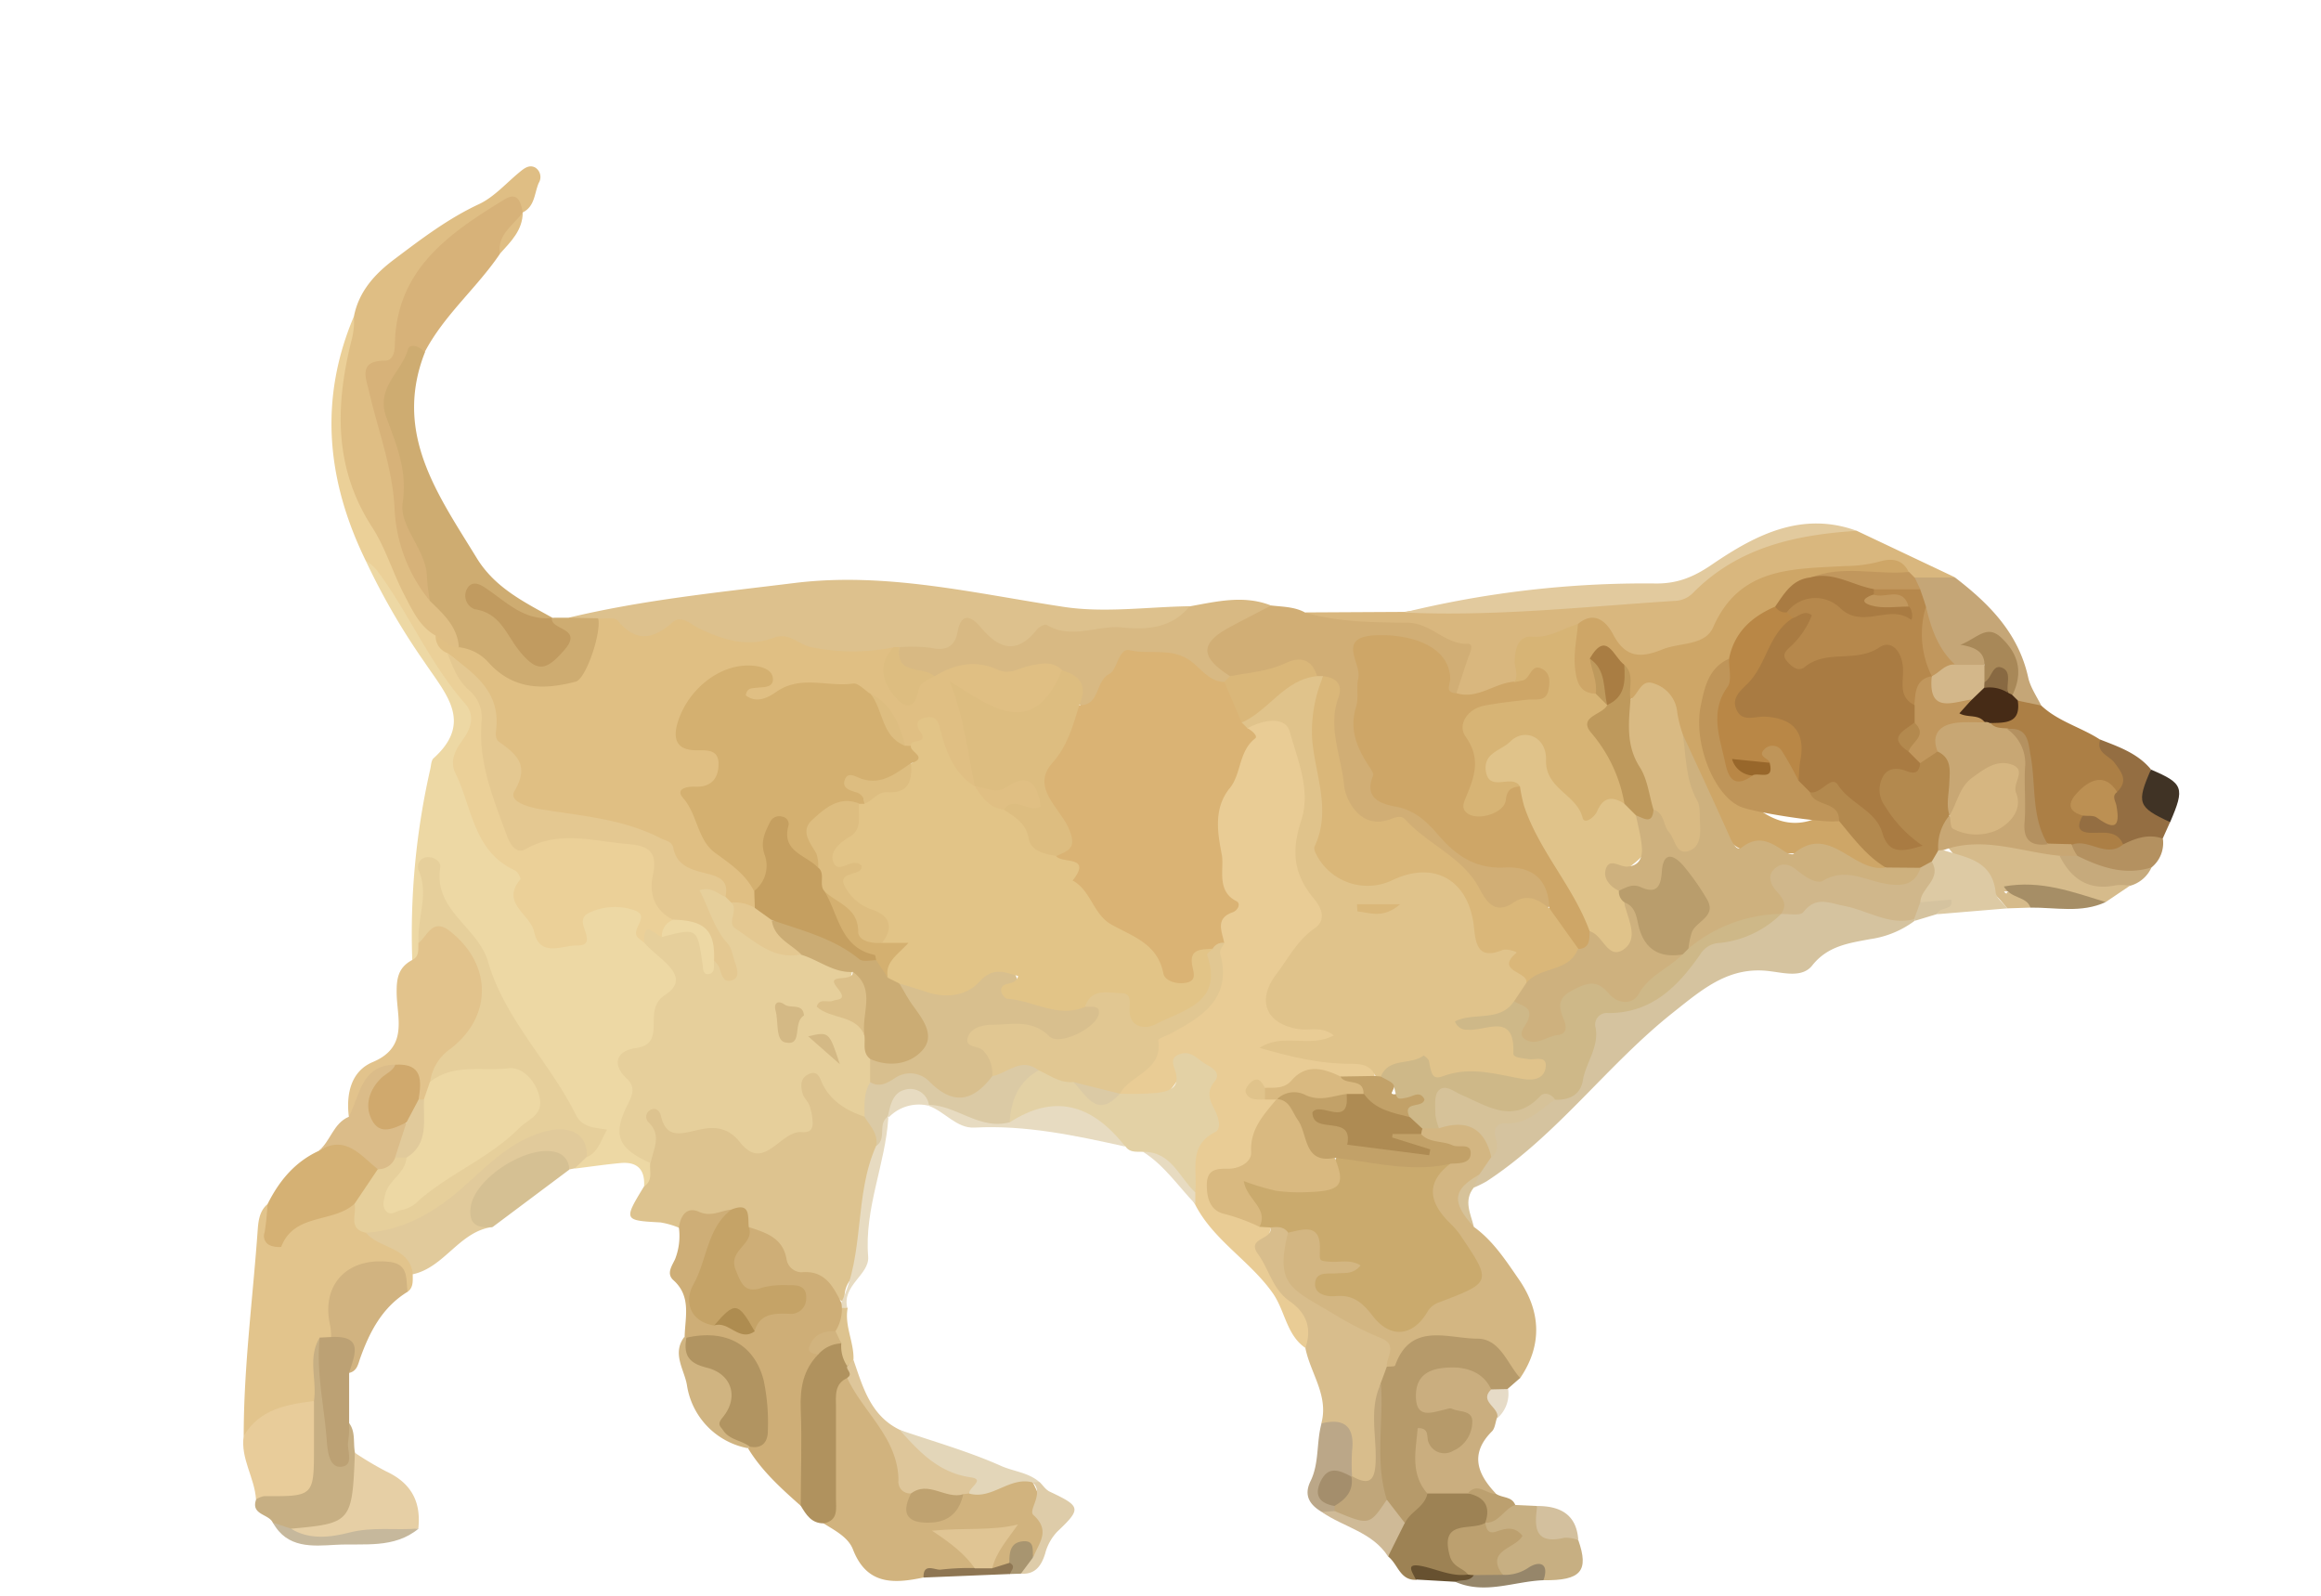 <svg id="Layer_1" data-name="Layer 1" xmlns="http://www.w3.org/2000/svg" viewBox="0 0 400 275"><defs><style>.cls-1{fill:#edd8a4;}.cls-2{fill:#e9cc95;}.cls-3{fill:#ddc38f;}.cls-4{fill:#ddc18d;}.cls-5{fill:#ebd098;}.cls-6{fill:#d9b77e;}.cls-7{fill:#d1b37e;}.cls-8{fill:#d1ae75;}.cls-9{fill:#e2c48c;}.cls-10{fill:#ceae77;}.cls-11{fill:#ceac71;}.cls-12{fill:#d3b682;}.cls-13{fill:#d5c39f;}.cls-14{fill:#dfbe84;}.cls-15{fill:#d8b983;}.cls-16{fill:#d7b279;}.cls-17{fill:#b69a6a;}.cls-18{fill:#e3d1a5;}.cls-19{fill:#d8bd8c;}.cls-20{fill:#e2c38c;}.cls-21{fill:#ac7f45;}.cls-22{fill:#caae7f;}.cls-23{fill:#e2ca9e;}.cls-24{fill:#e1ca9b;}.cls-25{fill:#d5b174;}.cls-26{fill:#b0925e;}.cls-27{fill:#e8cc9a;}.cls-28{fill:#c7af83;}.cls-29{fill:#c5a677;}.cls-30{fill:#d1b380;}.cls-31{fill:#9d8254;}.cls-32{fill:#d6bb8b;}.cls-33{fill:#e6cfa5;}.cls-34{fill:#d5c093;}.cls-35{fill:#c7af82;}.cls-36{fill:#bca174;}.cls-37{fill:#946e42;}.cls-38{fill:#dec69a;}.cls-39{fill:#ddcaa4;}.cls-40{fill:#dbbc89;}.cls-41{fill:#e7dbc1;}.cls-42{fill:#e3d6b9;}.cls-43{fill:#d0b481;}.cls-44{fill:#bba788;}.cls-45{fill:#b49160;}.cls-46{fill:#decca9;}.cls-47{fill:#c6b89c;}.cls-48{fill:#cfba97;}.cls-49{fill:#a68e66;}.cls-50{fill:#c6aa7c;}.cls-51{fill:#403325;}.cls-52{fill:#d3c09e;}.cls-53{fill:#96866a;}.cls-54{fill:#bca06f;}.cls-55{fill:#a89570;}.cls-56{fill:#8e7653;}.cls-57{fill:#675130;}.cls-58{fill:#d6c299;}.cls-59{fill:#e6dbc7;}.cls-60{fill:#e6cf9b;}.cls-61{fill:#dab374;}.cls-62{fill:#e0c38b;}.cls-63{fill:#caaa6d;}.cls-64{fill:#e1c792;}.cls-65{fill:#d9b980;}.cls-66{fill:#c2a168;}.cls-67{fill:#c5a367;}.cls-68{fill:#dbcaa5;}.cls-69{fill:#e0bf83;}.cls-70{fill:#ddbd80;}.cls-71{fill:#e4c891;}.cls-72{fill:#cea667;}.cls-73{fill:#d7b475;}.cls-74{fill:#c1975d;}.cls-75{fill:#e0c594;}.cls-76{fill:#bfa270;}.cls-77{fill:#dab779;}.cls-78{fill:#b19461;}.cls-79{fill:#ae8c50;}.cls-80{fill:#c19b60;}.cls-81{fill:#ceb888;}.cls-82{fill:#ae8b53;}.cls-83{fill:#d0b78b;}.cls-84{fill:#c0a67a;}.cls-85{fill:#d0a96d;}.cls-86{fill:#c8a774;}.cls-87{fill:#bc9053;}.cls-88{fill:#462b16;}.cls-89{fill:#b6884c;}.cls-90{fill:#d3b78a;}.cls-91{fill:#a88858;}.cls-92{fill:#b3894e;}.cls-93{fill:#a48e6c;}.cls-94{fill:#d8bf8e;}.cls-95{fill:#cbac74;}.cls-96{fill:#dbbf89;}.cls-97{fill:#d4b985;}.cls-98{fill:#e2c487;}.cls-99{fill:#ceb17e;}.cls-100{fill:#d4b070;}.cls-101{fill:#c59f60;}.cls-102{fill:#e0c38a;}.cls-103{fill:#d9ba83;}.cls-104{fill:#bf9559;}.cls-105{fill:#b98746;}.cls-106{fill:#be995c;}.cls-107{fill:#a97b42;}.cls-108{fill:#a97d43;}.cls-109{fill:#b99d6c;}.cls-110{fill:#d6b681;}.cls-111{fill:#886942;}.cls-112{fill:#98672b;}</style></defs><path class="cls-1" d="M111,204.44c.19-3-1.28-4.3-4.16-4-2.59.24-5.16.62-7.75.94-.43-1.45.63-2.17,1.45-3s2.17-1.5,1-2.81c-9-9.69-15-21.25-20.66-33-.65-1.34-1.1-2.9-2.35-3.76-3-2.07-4.23-4.94-4.41-8.56.77,4.43-.8,8.59-.83,12.87-.39,1.13-.3,2.72-2.24,2.39a128,128,0,0,1,3.11-33c.14-.63.15-1.48.57-1.85,6.91-6.22,2-11.17-1.53-16.49A117.38,117.38,0,0,1,63,96.56c2.17-.58,2.86,1.22,3.82,2.46C72.1,105.85,75.43,114,81,120.6a5.4,5.4,0,0,1,.27,6.56c-1.94,3-1.6,5.88-.33,9,1.93,4.74,3.26,9.79,8,12.74a3.12,3.12,0,0,1,1.57,3.42c-.81,3.4,1.39,5.73,3,8.1s5.22,1.88,5.72-.71c.92-4.74,4.39-4.24,7.65-4.34,3.84-.12,4.65,2.37,4.62,5.54,0,.3.3.58.54.82,1,1.11,2.2,2,3.24,3.09,1.22,1.25,2.47,3.17,1.6,4.41-2.74,3.9-2.26,9.5-6.69,12.42-.7.46-1.86,1.18-1.57,1.72,2.09,3.95-.18,7.6-.42,11.39-.19,2.89,3.43,3.82,4.56,6.24C112.89,202.48,113.59,204.33,111,204.44Z"/><path class="cls-2" d="M225,232.31c-3.29-2.23-3.5-6.36-5.63-9.43-4-5.68-10.27-9.14-13.43-15.36a5.73,5.73,0,0,1-.79-2c-.35-3.82-.46-7.27,2.24-10.8,2.1-2.75,0-6.64-.48-10-.15-1-1.82-2.07-3-.15-3.31,5.6-4.71,6.11-10.92,4-.21-.26-.52-.72-.39-.85,3-3,4.08-8,7.53-10,6.29-3.64,10.63-7.66,9.23-15.52,1.58-5.32.59-10.58-.28-15.87-1.06-6.43,2-11.93,4.37-17.52a12,12,0,0,0,1.31-4.19c5.34-2.72,8.53-1.54,9.47,3.87s2.7,10.94.46,16.69c-1.05,2.7.44,5.58,2.07,7.94,2.34,3.38,2.43,6.33-.84,9.24a29.24,29.24,0,0,0-4.92,6.28c-2.27,3.56-1.3,6,2.71,7.08.64.17-.14-.11.49.11,2.1.73,6.25-.59,5.7,2.83-.47,3-4.36,1.89-6.93,1.81-.67,0,.17,0-.58-.11,3.05,1.62,6.37.88,9.47,1.47,2.17.41,5.34,0,5,3.87-1.67,1.18-3.52,1-5.36.68-3.26-.93-6.38-1-9.22,1.29a4.1,4.1,0,0,1-3.27.58c-.6,0-1.14-.41-1.76-.37.25.73,1,.35,1.42.59a2.6,2.6,0,0,1,1.61,1.17c-1.15,3.34-3.22,6.28-4,9.84-.4,1.83-2.44,2.56-4.28,3.05-1.15.3-2.27.75-2.37,2.18a3,3,0,0,0,2.15,3c1.82.8,3.74,1.38,5.55,2.21a4.6,4.6,0,0,1,1.79,1.1c-1.54,5.76,1.27,9.8,5.2,13.48C226.77,226.94,227.72,229.51,225,232.31Z"/><path class="cls-3" d="M111,204.44c1.58-1,.9-2.6,1.06-4-1.29-2.06-.18-4.57-1.31-6.7a2.24,2.24,0,0,1,.86-3c1.31-.86,2.3-.06,3,.88,1.62,2.33,3.77,2.21,6.18,1.82a8.28,8.28,0,0,1,6.57,1.47,7.75,7.75,0,0,0,10.34-1.48c1.18-1.5,0-2.82-.26-4.2-.42-1.9-.42-3.74,1.51-4.78s3.06.54,4,1.9c1.71,2.59,4.41,3.94,6.79,5.7a5.65,5.65,0,0,1,2.19,5.73c-2,5.27-3.38,10.63-2.84,16.34a6.71,6.71,0,0,1-2,5.86,4.7,4.7,0,0,0-1.51,4l-.25.42c-3.41-2.45-8-3.35-10.51-6.78a19,19,0,0,0-5.6-5.24c-1.15-.94-1.16-3.3-3.48-2.77-2.73,1.38-6.11-.19-8.65,2a14.27,14.27,0,0,0-3.27-.95C107.48,210.32,107.44,210.28,111,204.44Z"/><path class="cls-4" d="M98,106.45c12.86-3.09,26-4.38,39.08-6,15.69-1.9,30.86,1.81,46.21,4.13,7.08,1.08,14.5,0,21.76-.11-1,5.18-5.66,5-8.9,4.84-4.75-.26-9.47,2.12-14.17,0a2,2,0,0,0-1.92.24c-4,3.32-7.95,3.69-11.85-.24a1.17,1.17,0,0,0-1.77.17c-2.77,5.37-7.51,2.64-11.53,2.92-.48.12-1,.2-1.46.28a26.81,26.81,0,0,1-16.07-.88,10.77,10.77,0,0,0-5.37-.3,15.09,15.09,0,0,1-7.83-.54c-4-1.5-7.84-3.66-12-.22-1.26,1-2.85-.1-4-1a7.9,7.9,0,0,0-5.5-1.89C100.89,107.84,99.17,107.91,98,106.45Z"/><path class="cls-5" d="M111.06,162.49c-.48-.43-1.17-.78-1.38-1.32-.53-1.39,2.25-3.31-.26-4.27a10.28,10.28,0,0,0-7.32.16c-.91.35-1.83.78-1.62,2.13s1.87,3.8-1,3.74c-2.52-.06-6.47,2.18-7.44-2.39-.65-3-5.82-4.91-2.36-9,.14-.16-.46-1.33-.93-1.54-7.19-3.29-7.37-10.85-10.25-16.73-1.12-2.28.12-4.22,1.4-6,1.42-2,1.88-4.14.27-6-6.19-7-9.75-15.75-15.33-23.14A10.88,10.88,0,0,0,63,96.56c-6.69-13.74-8.08-27.72-2-42.06,1.88,1.91.94,4.12.44,6.13-2.65,10.82-1.74,21,4.37,30.66,3.55,5.59,5,12.37,9.56,17.43A39.25,39.25,0,0,0,78,112.37a38.35,38.35,0,0,0,4.08,6.2,9.1,9.1,0,0,1,2,6.48c-.06,5.63,1.88,10.88,3.49,16.16.88,2.87,2.59,3.76,5.7,2.67,5.73-2,11.49-.16,17.17.71,2.77.43,3.62,2.84,3.35,5.34-.32,3,.8,5.49,2.46,7.85.15,1.64-.85,2.71-1.89,3.76S111.36,159.26,111.06,162.49Z"/><path class="cls-6" d="M320,91.48l16.9,8c-1.92,1.81-4.16,1.37-6.41.94a8.34,8.34,0,0,1-2.14-1.1c-.68-.44-1.33-1.27-2.13-1.18-8.95,1-18.37-.35-26.48,5.07a4.92,4.92,0,0,0-2.29,2.4c-1.84,4.76-10.9,9.47-15.83,8.45-1.77-.36-2.8-1.67-3.85-3-1.4-1.75-2.93-3.24-5.46-2.54-5.45,2.43-8.61,5.08-11.61,9.77-3.12,1.66-6.19,3.58-9.86,1.45a3.2,3.2,0,0,1-.52-2.35c.67-5.52-1.37-8.1-7.26-8.46-4.62-.28-9.16-1.31-13.82-1.21-1.59,0-3.84.46-4.25-2.18l17-.09a200.87,200.87,0,0,1,25.12-1.71c7.45,0,14.68-2.43,22.19-1.85,1.74.14,2.92-1.33,4.21-2.38C301.21,93.27,310,90.19,320,91.48Z"/><path class="cls-7" d="M159.11,271.86c-5.1,1.07-9.73,1.3-12.11-4.84-.82-2.12-3.13-3.27-5.07-4.5,1-6,.49-12.15.66-18.22.07-2.43-.27-5,2-6.82,2.22-1,2.78.88,3.68,2.17,3.8,5.42,7.7,10.79,9,17.48,1.23,4.46,3.08,5.13,6.35,2.27.87-.76,1.42-1.84,2.4-2.51a5.85,5.85,0,0,1,1.38-.55c3.45-.51,6.73-2.34,10.37-1.3,2.31,4.39,3.63,8.84.93,13.58-1.9-1.1-3.51-1.12-4.45,1.24a3.21,3.21,0,0,1-3.21.83c-1.21-2.47.54-4.29,1.77-6.41-2.84.11-5.27.58-8.11.21,1,2.35,4.07,3.23,3.46,6.05C165.28,271.77,161.88,269.68,159.11,271.86Z"/><path class="cls-8" d="M225,105.6c5.72,1.61,11.68,1.67,17.48,1.71,4.19,0,6.5,3.78,10.51,3.64,1.12,0,.31,1.6,0,2.48-.68,2-1.35,4.06-2,6.08-2.48,1.14-2.23-.91-2.64-2.23a9.66,9.66,0,0,0-10.87-6.35A2.67,2.67,0,0,0,235,114c.23,6.88-1,13.91,2.76,20.37.78,1.33,1.24,2.79,2.8,3.21,3.91,1,6.6,3.67,9.22,6.53s6.31,3.94,10.31,4.22c5.46.39,7.39,2.69,7.34,7.81-2.78.89-5.72,0-8.57,1-1.87.63-3.48-.94-4.37-2.61-2.69-5-8.07-7.21-11.75-11.19a4.13,4.13,0,0,0-2.76-.92c-6.23-.62-9-3.23-10-9.19-.69-4.08-1.38-8.15-.95-12.31.15-1.39,0-2.66-1.46-3.36a10.3,10.3,0,0,1-1.16-.79c-1.52-1.6-3.19-1.76-5.3-1-3,1-6.19,2-9.52,1.61-2.61-.79-4.34-2.42-4.37-5.23,0-2.66,2-4,4-5.13a16.78,16.78,0,0,1,7.81-2.68C221.08,104.58,223.16,104.55,225,105.6Z"/><path class="cls-9" d="M42,247.45c0-11.68,1.52-23.28,2.37-34.91.13-1.69.17-3.68,1.7-5,1.74,1.29.42,3.51,1.54,5.15a27.58,27.58,0,0,1,13.54-5.41c1.26,1.31,1.06,3.49,2.75,4.54s3.55,1.78,5.12,3,3.35,2.37,2.11,4.82c0,1.11.14,2.25-.91,3-2-3.79-4.83-4.11-8.65-2.59s-4.58,3.89-3.77,7.43a4.41,4.41,0,0,1-.29,2.92,15.6,15.6,0,0,1-1.31,1.72c-1.81,2.93.13,6.55-1.74,9.46C50.26,243.37,46.32,245.78,42,247.45Z"/><path class="cls-10" d="M117,211.54c.28-2,1.3-3.66,3.46-2.71s3.74-.22,5.58-.38c-1.24,4.16-3.26,8-4.8,12.06-1,2.73-1.38,5.14,1.94,6.51,2.13,0,4,2.29,6.32.64,1.52-2.84,5.1-1.84,7.32-3.58-1.33-1.83-2.91-1.23-4.3-1.05-2.4.31-4.76.62-6.1-2s-1.41-5.43.89-7.82a7.61,7.61,0,0,1,1.74-1.75c3,1,5.94,1.84,6.53,5.7a2.68,2.68,0,0,0,2.55,2.09c4-.37,5.42,2.38,6.86,5.23a1.66,1.66,0,0,1,.52,1.27c0,1.43.08,2.86-1,4-2.68.86-3.74,2.7-3.3,5.47-2.62,5.2-1.34,10.79-1.69,16.21-.18,2.75.73,5.72-1.49,8.09-3.38-3-6.73-6-9.1-9.91l.3-.62c4.63-7.19,1-16.08-7.24-17.54a30.53,30.53,0,0,1-3.44-.6l-.56-.42c.06-3.4,1.21-7-1.93-9.81-1.29-1.16-.22-2.51.3-3.67A11,11,0,0,0,117,211.54Z"/><path class="cls-11" d="M98,106.45l5.1.1c2.28,3.73-.1,10.92-4.07,12.1-5.17,1.55-10.1,1.4-14.4-2.39-1.74-1.53-3.71-2.74-5.58-4.1-1.72-3.16-4.3-5.76-6-9-.91-4.35-1.55-8.77-3.87-12.71-.68-1.13-1.39-2.51-1.09-3.75,1.26-5.18-1-9.69-2.54-14.31-1.78-5.2,1.51-8.85,3.94-12.6.87-1.34,3.13-2.07,3.75.9-5.51,14,2.23,24.54,8.92,35.48,3.13,5.11,8.12,7.55,13,10.26-2.24,2-4.31.51-6.42-.32s-3.56-3-6.28-3c3.57,1.81,5.74,4.89,8,7.92,1,1.39,2.45,3.09,4.55,1.55s1.18-3.14,0-4.75a1.15,1.15,0,0,1,.08-1.37Z"/><path class="cls-12" d="M254,211.43c3.3,2.37,5.5,5.77,7.73,9,3.78,5.43,4.17,11.31.25,17.06a5.11,5.11,0,0,1-2.9-1.81c-5.52-5.48-11.33-5.6-17.07-.34a2.44,2.44,0,0,1-3.17.36c-.77-2.89-2.69-4.67-5.32-6-3.07-1.53-6.3-2.76-9-5-4.89-4.06-5.55-6.41-3-12.36,4.39-2.22,5.38-2.07,6.71,2.38.65,2.17,1.93,1.26,3,1.51,1.4.34,3.53,0,3.68,1.76.17,2-1.91,2.36-3.58,2.65a3.57,3.57,0,0,0-2.27.94,13.75,13.75,0,0,1,9.2,4.87c1.52,1.85,4.27,2.62,5.94,0s4-3.33,6.54-4c3.06-.81,3.59-2.53,1.94-5.17-1.41-2.25-2.83-4.48-4.4-6.62-4-5.47-4-6,1.18-10.58,1-.65,1.59-1.18-.12-1.76s-4.1-.35-4.88-2.76a2.43,2.43,0,0,1,.46-1.38,6.34,6.34,0,0,1,2.85-1.14c6.09-1,8.82.65,10.14,6a6.07,6.07,0,0,1-2.35,3.78C251.37,205.61,251.21,206.47,254,211.43Z"/><path class="cls-13" d="M254.94,202.42l2.05-3a2.54,2.54,0,0,0,.28-2.82c-1.13-2.32-.06-3.75,2-4.06,3.31-.49,5.67-2.66,8.46-4.06,4.76-1.54,5-5.95,5.72-9.71.64-3.39,1.53-5.17,5.48-5.53,5.4-.5,9.22-4.4,12.49-8.38,1.57-1.92,3-3.46,5.5-3.78,3.75-.46,6.7-2.82,10-4.35,7.56-5.14,14.72-.43,22,.9a2.28,2.28,0,0,1,1.12,1,16.7,16.7,0,0,1-7.73,3.21c-3.7.69-7.34,1.17-10,4.55-1.69,2.13-4.8,1.28-7.13,1-7.08-1-11.68,3-16.72,7-11.4,9-20,21.17-32.26,29.19a19.49,19.49,0,0,1-2.2,1.08C253.3,203.46,254.34,203,254.94,202.42Z"/><path class="cls-14" d="M74.08,103.54c2.31,2.26,4.77,4.43,5,8-2.34,1.36-2.88-.91-4-2-2.78-1.57-4-4.37-5.39-7-2-3.83-3.23-8.09-5.55-11.68C57.56,80.73,57.78,70,60.51,58.92A13.3,13.3,0,0,0,61,54.5c.86-4.32,3.63-7.33,7-9.85,4.63-3.49,9.24-7,14.57-9.48,2.62-1.24,4.69-3.64,7-5.53.79-.65,1.65-1.32,2.68-.76a1.93,1.93,0,0,1,.6,2.64c-.77,1.77-.65,4.05-2.77,5.09a4.45,4.45,0,0,0-4.71.19C77,41.94,70.16,48.16,69.07,58.69c-.14,1.34-.26,3.08-1.37,3.62-4.81,2.38-2.86,6.09-2,9.43,1.29,4.92,2.69,9.6,2.9,14.92C68.84,92.35,72,98,74.08,103.54Z"/><path class="cls-15" d="M219.06,104.35c-2.3,1.2-4.6,2.38-6.89,3.6-5.4,2.86-5.44,5.22-.17,8.58.25.92-.3,1.34-1,1.63-2.27.39-3.66-1.27-5.3-2.32-6-3.89-10.49-3.09-14.73,2.62-1.14,1.53-1.76,3.75-4.33,3.56-1.89-1.6-1-5.32-4.44-5.75-7.15.89-14.4-1.15-21.51.86-3-.79-7.43,0-5.62-5.6a25.48,25.48,0,0,1,5.25.1c2.62.58,4.2-.06,4.71-2.75.7-3.71,2.63-2.41,4-.76,3.2,3.81,6.25,4.67,9.67.37.37-.46,1.39-1,1.7-.8,4.28,2.59,8.7,0,13,.44s8.54.13,11.6-3.63C209.68,103.66,214.35,102.49,219.06,104.35Z"/><path class="cls-16" d="M74.08,103.54A27,27,0,0,1,68,87.69c-.34-7.11-2.84-13.42-4.36-20.08-.56-2.43-2-5.46,2.73-5.46,1.3,0,1.66-1.43,1.68-2.68.17-13,9.31-19.24,18.89-25.1,2.34-1.43,2.8.51,3.16,2.24h0c-1,2.58-3.12,4.48-3.94,7.13-4,5.92-9.65,10.56-13,17-.81-1.18-2.57-1.56-2.85-.54-1.09,3.92-5.58,6.6-3.75,11.65,1.7,4.68,3.68,9.14,2.84,14.74-.64,4.27,4.15,8.14,4.19,13A35,35,0,0,0,74.08,103.54Z"/><path class="cls-17" d="M239,235.53c.5-.06,1.36,0,1.43-.2,2.7-7.59,9.1-4.65,14.14-4.64,3.94,0,5.14,4.25,7.41,6.78l-2.13,1.86a2.59,2.59,0,0,1-2.75.75c-2.64-1.22-4.87-3.68-8.2-2.87-1.49.36-3,.95-3.16,2.71-.17,2,1.45,1.85,2.77,1.84,2.37,0,5-.13,5.91,2.54.86,2.49-.67,4.5-2.58,6-2.39,1.88-4.61,1-6.61-.81-.38,2.83.71,5.29,1.47,7.83-.25,3-2,4.56-4.72,5.37a10.9,10.9,0,0,1-4.5-4.62c-1.78-6.29-.63-12.7-.82-19C236.92,237.48,237.37,236.09,239,235.53Z"/><path class="cls-18" d="M193,188.47a51.6,51.6,0,0,0,6.47-.14c1.73-.25,3.84-.7,3.18-3.39-.3-1.24-1.27-2.61.69-3.29s3.05.93,4.45,1.72c1.18.67,2.71,1.55,1.53,3-1.52,1.87-.78,3.33.07,5,.65,1.25,1.12,3.17.06,3.7-4.82,2.41-3,6.77-3.47,10.43-3.57-1.59-4.81-6.21-9-7-1.08-.06-2.25.17-3-.91-2.11-1.63-4.66-2.47-6.88-3.92-3.49-2.3-7-3.9-10.76-.25a1.91,1.91,0,0,1-2.72-.07c-1-4.49.89-7.51,4.87-9.45,2.33-.22,4.23,1.08,6.29,1.79,2.41,1.25,4.19,4.21,7.6,2.8Z"/><path class="cls-19" d="M239,235.53c-.36,1-.71,1.93-1.07,2.89-1.14,4.68-.31,9.43-.46,14.15-.1,3.09-1,4.43-4.15,2.84a4.71,4.71,0,0,1-1.55-4c.23-3.17-1.58-4.82-4.06-6.09,1.32-4.8-1.87-8.65-2.74-13,1.14-3.38.26-6-2.71-8.08s-3.54-5.5-5.47-8.15c-2.07-2.84,2.73-2.42,2.12-4.55,1.37-.89,2.6-1.3,3.06.9-2.29,9.27.65,9.62,8.09,14.13a57.36,57.36,0,0,0,7.87,4C241,231.76,238.88,233.83,239,235.53Z"/><path class="cls-20" d="M71,165.46c1.32-.63,1.05-1.85,1.11-3,2.21-4.72,4.5-4.87,7.83-1,7,8.21,4.65,14.74-1.91,20.68a10.08,10.08,0,0,0-2.69,4.11,8.8,8.8,0,0,1-1.91,3.19,1.77,1.77,0,0,1-1.37.15c-1.22-1.76-.38-5.28-4.15-4.88-3,.14-4.14,2.33-5.27,4.61-.59,1.2-.36,3.14-2.53,3.05-.48-4,.46-7.8,4.12-9.34,6.19-2.59,4.18-7.62,4.13-11.86C68.32,168.6,68.64,166.74,71,165.46Z"/><path class="cls-21" d="M351.78,121.58c2.93,2.77,6.9,3.75,10.18,5.9.49,1.73,2.41,2.07,3.31,3.39,1.4,2,2.88,4.09-.21,6-5.38-1.28-6.1-.83-5.65,3.57.53,1.78,2.11,1.72,3.51,2.06,2,.48,3.86,1.11,3.21,3.84-2.92,2.63-6.14,0-9.18.55a9.45,9.45,0,0,1-4-.7c-2.49-1.61-3.24-4.13-3.28-6.85,0-3-1-5.85-1.15-8.83-.07-1.81-.76-3.21-2.77-3.55-1.21-.34-2.51-.54-3-1.93,1.32-2,4-2.55,5.09-4.76C349.57,119.4,350.59,120.75,351.78,121.58Z"/><path class="cls-22" d="M246,257.38c-3-3.43-2-7.35-1.68-11.27,2.16-.05,1.45,1.61,1.89,2.48a2.91,2.91,0,0,0,4.19,1.45,5.49,5.49,0,0,0,3.33-5.17c-.06-1.89-2.28-1.5-3.54-2.11-.25-.12-.65,0-1,.11-2.41.52-5.28,1.84-5.17-2.54.1-4.14,3.53-4.67,6.37-4.67,2.53,0,5.29.91,6.58,3.74.47,1.65,2.27,3,1,5-.27.77-.33,1.74-.84,2.26-3.88,3.88-2.53,7.36.68,10.74-1.77,1.16-3.93.13-5.75,1C249.93,258.76,247.78,259,246,257.38Z"/><path class="cls-23" d="M320,91.48c-10.54.67-20.51,2.82-28.28,10.75a4.58,4.58,0,0,1-3.12,1.32c-15.54,1-31.05,2.73-46.66,2a174.44,174.44,0,0,1,43.18-5c3.76.08,6.61-1,9.9-3.25C302.39,92.27,310.46,88,320,91.48Z"/><path class="cls-24" d="M71.16,219.59c-.58-4.76-5.74-4.35-8.07-7.13,8.57-3.23,15.81-8.35,22.61-14.5,3.67-3.32,8.45-5.9,14.08-3.47,2.76,1.19,3,2.74,1.28,4.94l-2,1.91-1,.2a11.5,11.5,0,0,0-13.61,2.91c-2.09,2.49-2.71,4.85.44,7C79.17,212.18,76.64,218.39,71.16,219.59Z"/><path class="cls-25" d="M61.08,207.46c-3.66,3.34-10.34,1.55-12.6,7.37-.07.16-1.19.06-1.73-.14a1.74,1.74,0,0,1-1.14-2.32,45.78,45.78,0,0,0,.49-4.85c2-4,4.67-7.25,8.79-9.17,5-3.21,6.49-2.79,10.79,3.1C65.29,204.33,64,206.49,61.08,207.46Z"/><path class="cls-26" d="M138,259.48c0-5.56.22-11.12,0-16.67-.14-3.6.43-6.76,3-9.39.24-2.49,1.92-2.66,3.87-2.4,1.49.89,1,2.73,1.82,3.93,0,.88,1.88,2.23-.62,2.5-2.34,1-2,3.12-2,5.06,0,5.25,0,10.49,0,15.73,0,1.75.45,3.77-2.1,4.28C139.82,262.54,138.92,261,138,259.48Z"/><path class="cls-27" d="M42,247.45c2.73-4.59,7.34-5.42,12.06-6,2.47,4.83,1.83,10,.75,14.85-.79,3.54-4.71,4.07-10.69,2.1C43.89,254.65,41.42,251.35,42,247.45Z"/><path class="cls-28" d="M44.15,258.38a4.19,4.19,0,0,1,1.36-.55c8.6.05,8.6.06,8.6-8.52q0-3.93,0-7.88c.54-3.63-1.15-7.46,1-10.94,2.37,4.36,1,9.33,2.21,13.89.42,1.56.17,3.27,1.07,5.41.7-1.77.37-3.6,1.79-4.53,1.14,1.54.65,3.4,1,5.1,4,9.9-1,14.25-10.44,14a5,5,0,0,1-3.75-2C46.29,260.88,43.17,261.07,44.15,258.38Z"/><path class="cls-29" d="M351.78,121.58l-4.06-.84a1.66,1.66,0,0,1-1.48-1.3c.4-7.3-.68-8.78-6.16-8.5,1.92.82,3.29,1.87,1.55,4.15a4.83,4.83,0,0,1-4.23.09c-4.19-1.94-5.9-5.45-6.26-9.83a22.35,22.35,0,0,1-1.28-3.17,3.15,3.15,0,0,1,.08-2.65l7,0c5.86,4.5,10.9,9.56,12.59,17.18C349.89,118.41,351,120,351.78,121.58Z"/><path class="cls-30" d="M57.06,230.41a11.41,11.41,0,0,0-.15-1.95c-1.65-7,2.9-11.84,10.19-11,3.42.39,2.81,3,3.15,5.15-4.34,2.65-6.53,6.86-8.16,11.41-.4,1.15-.56,2.25-1.92,2.58C59.41,234.4,59.73,231.66,57.06,230.41Z"/><path class="cls-31" d="M246,257.38l7,0c3.71-.24,4.76,1.58,3.82,4.94a4.89,4.89,0,0,1-1,1c-5.5,2.28-5.5,2.28-2.57,8.09-2.9,2.07-6.34-1.7-9.2.84-2.79.12-3.14-2.72-4.8-4-.26-2.53.52-4.55,2.88-5.78C243,260.5,245.53,259.73,246,257.38Z"/><path class="cls-32" d="M367.08,152.63l-4.18,2.82c-5.76.48-11.18-2.31-17.51-1.82-.11,0,.61.73.47.08,2.18-.34,4-.08,4.06,2.7l-4,.13c-3.2-4.14-7.75-7-10.79-11.3,6.75-2.34,13.16-.14,19.61,1.4C358,150.48,362.86,150.85,367.08,152.63Z"/><path class="cls-33" d="M50.16,263.44c10.38-.93,10.55-1.13,11-13.08a55.59,55.59,0,0,0,5.44,3.23c4.29,2,6,5.25,5.49,9.82-6.29,1.24-12.6,2.47-19.06,1.8C52,265.1,50.11,265.63,50.16,263.44Z"/><path class="cls-34" d="M84.92,211.44c-2.57.27-4.25-.37-3.79-3.49.73-5,9.92-10.82,14.76-9.37a3,3,0,0,1,2.2,3Z"/><path class="cls-35" d="M261.14,259.35l3.79.18c.37,4.34,4.67,4,7.07,5.87,1.88,5.34.47,7-6,6.92-2.18-2.88-5,1.28-7.24-.62-2.65-2.58-2.6-4.77,1.07-6.3-1.15-1.31-5.07,1.2-3.83-3h0C257.85,261.65,258.31,258.51,261.14,259.35Z"/><path class="cls-36" d="M57.06,230.41c5.76-.3,4,3.16,3.11,6.2,0,2.88,0,5.77,0,8.65a17.25,17.25,0,0,1-.15,3c-.35,1.59,1.19,4.36-1.32,4.51-2,.12-2.26-2.86-2.38-4.43-.42-5.94-1.86-11.82-1.22-17.83Z"/><path class="cls-37" d="M365.9,145.52c-1-2.39-3.19-2-5.15-2-2.43.06-3.05-.85-1.79-3,.43-.53,1.08-1,1.65-.73,2.59,1.08,3.17-.09,3-2.42-.05-.68.46-1.13,1.26-.92,1.95-1.87.78-3.35-.45-5-.92-1.25-3.24-1.69-2.47-4,3.19,1.25,6.45,2.36,8.74,5.14-.84,3.73.74,6.58,3.31,9.06l-1.26,2.81A11.56,11.56,0,0,1,365.9,145.52Z"/><path class="cls-38" d="M146,237.45c1.11-.71-.21-1.35,0-2,.35-.37.47-1,1.1-1.06,1.62,4.69,2.95,9.57,7.94,12,4.38,2.12,7.66,5.94,12.65,7.31,3.17.87.79,2.6-.63,3.67l-1.08.12c-3,2.05-6,.39-9-.13a2,2,0,0,1-2.14-2.26C154.77,247.79,148.78,243.43,146,237.45Z"/><path class="cls-39" d="M334.93,146.51c3.9,1.28,8.41,1.71,9,7.27.1,1,1.32,1.84,2,2.76l-12,1c.35-2.92-2.64,0-3-1.73-1.26-2.68,1.41-4.66,1.26-7.14a3.37,3.37,0,0,1,1.45-2.32A1.19,1.19,0,0,1,334.93,146.51Z"/><path class="cls-40" d="M65.11,201.49c-3-2.38-5.58-6.09-10.22-3.13,2.07-1.67,2.53-4.76,5.21-5.9,1.95-3.63,2.08-8.88,8-9,.42.89-.09,1.53-.56,2.21-4,5.81-3.76,6.57,2.88,7.92.8,2.42-.43,4.4-1.4,6.45C68,201.29,67,202.68,65.11,201.49Z"/><path class="cls-41" d="M174,193.42c7.45-4.82,14-3.44,19.93,4.17-8.58-1.9-17.14-3.74-26-3.27-3.08.16-5.14-2.81-7.94-3.78l.56-.57C165.47,189.36,169.54,192.17,174,193.42Z"/><path class="cls-42" d="M167.05,257.39c-.21-1,2.87-2.42.25-2.8-5.57-.79-8.88-4.42-12.27-8.18,5.82,2,11.79,3.68,17.4,6.17,2.2,1,4.77,1.15,6.68,2.8a.67.67,0,0,1-1.14.09C174,254.38,171,258.49,167.05,257.39Z"/><path class="cls-43" d="M128.88,249.57a13.05,13.05,0,0,1-10.47-10.72c-.39-2.73-2.69-5.54-.47-8.46l.35.14c1.18,1.79,2.35,3.44,4.54,4.35,2.8,1.16,5.23,3.81,4.1,6.59-1.52,3.73.77,5.46,2.28,7.83Z"/><path class="cls-44" d="M227.75,245.3c4-1,5.75.61,5.26,4.75a37.12,37.12,0,0,0,0,4.35l-.6.34c-4.1.06-4.46,1.79-2.11,4.74a1.56,1.56,0,0,1-.42,1.28,3,3,0,0,1-2.08-.2c-2.09-1.24-3.16-2.85-1.94-5.32C227.39,252.1,226.84,248.56,227.75,245.3Z"/><path class="cls-45" d="M365.9,145.52c2.17-1.1,4.39-1.86,6.85-1a5.42,5.42,0,0,1-2,5c-4.78,3.71-8.89.73-13.09-1.31a2.36,2.36,0,0,1-.77-2.57C359.87,144.3,362.91,148,365.9,145.52Z"/><path class="cls-46" d="M178,255.47l1.14-.09c.58.56,1.06,1.34,1.76,1.67,5.4,2.55,5.5,2.92,1.32,6.89a8.62,8.62,0,0,0-2.11,3.83c-.63,2-1.67,3.6-4.14,3.42-.2-1.62.7-2.41,2.11-2.82.87-2.39,3.09-4.53,0-7.3C177.15,260.21,180,257.4,178,255.47Z"/><path class="cls-41" d="M145.09,225.39c0-.31-.05-.61-.1-.92,4.08-8.54,2.16-18.42,6-27,1.52-1.44-.92-4,1.44-5.17l.67.26c-.5,8.08-4.17,15.65-3.48,24,.25,3.1-4.58,4.95-3.59,8.86C145.73,225.9,145.4,225.89,145.09,225.39Z"/><path class="cls-47" d="M50.16,263.44c3.18,2,6.92,1.46,10,.68,4.08-1.06,8-.36,12-.71-4.25,3.54-9.49,2.53-14.33,2.81-3.91.22-8.35.67-10.79-3.82Z"/><path class="cls-48" d="M227.79,260.56l2.22-.16c3.23.46,6.1-.69,9-1.95l3.09,4-2.88,5.78C236.5,264,231.55,263.18,227.79,260.56Z"/><path class="cls-49" d="M349.92,156.41c-.66-2-3.26-1.44-4.58-3.64,6.41-1.17,12,1,17.56,2.68C358.7,157.41,354.27,156.36,349.92,156.41Z"/><path class="cls-50" d="M358,147.48c4.06,2,8.2,3.44,12.79,2a5.71,5.71,0,0,1-3.66,3.16,10,10,0,0,0-2.43-.09c-4.63,1-7.69-1-9.72-5A2.23,2.23,0,0,1,358,147.48Z"/><path class="cls-51" d="M374,141.68c-5.57-2.58-5.83-3.29-3.31-9.06C376.29,135,376.57,135.73,374,141.68Z"/><path class="cls-52" d="M272,265.4a6.38,6.38,0,0,0-2.37-.4c-5.21,1.24-5.23-1.86-4.7-5.47C268.91,259.53,271.71,261,272,265.4Z"/><path class="cls-53" d="M259,271.39a7.25,7.25,0,0,0,4.46-1.26c1.83-1.19,3.58-.75,2.54,2.19-5.07.19-10.09,2.53-15.2.27.94-1,2.66-.54,3.49-1.79A4.17,4.17,0,0,1,259,271.39Z"/><path class="cls-54" d="M261.14,259.35c-1.95.64-2.79,3.15-5.17,3.07,1-2.88-.18-4.46-3-5.08,1.67-2,3.25.21,4.87.1C258.89,258.17,260.55,257.83,261.14,259.35Z"/><path class="cls-55" d="M178.05,268.37l-2.11,2.82-1.93.06a3.83,3.83,0,0,1-.06-1.93c0-1.7.11-3.48,2.28-3.7S177.88,267.15,178.05,268.37Z"/><path class="cls-56" d="M174,269.32c1.15.6.26,1.28.06,1.93l-14.9.61c-.07-2.65,2-1.21,3-1.37a43.45,43.45,0,0,1,5.94-.26,2.21,2.21,0,0,1,3,0Z"/><path class="cls-41" d="M160,190.54a7.21,7.21,0,0,0-6.82,2l-.15-.12c-1.18-3.28.38-5.24,3.41-5.65,2.11-.29,4.48.32,3.71,3.59Z"/><path class="cls-57" d="M254,271.44c-.77,1.21-2.15.7-3.18,1.15L244,272.2c-.62-1.37-2-3,1.33-2.25,2.53.58,5,1.79,7.68,1.39A.65.65,0,0,1,254,271.44Z"/><path class="cls-41" d="M197,198.5c4.86-.08,6.21,4.4,9,7,0,.68,0,1.36,0,2C203.05,204.41,200.65,200.81,197,198.5Z"/><path class="cls-3" d="M145.09,225.39a8,8,0,0,0,1,0c-.59,3.08,1.11,5.91,1,8.94l-1.1,1.06a6.14,6.14,0,0,1-1-3.91c-.45-.63-1.58-.95-1-2.08A7.18,7.18,0,0,0,145.09,225.39Z"/><path class="cls-58" d="M254.94,202.42l-.93,2.21c-1.84,2.28-.55,4.54,0,6.8C250.11,207.19,250.34,205,254.94,202.42Z"/><path class="cls-13" d="M330.94,155.49l5.34-.46c.44,2-2.11,1.15-2.34,2.46l-3.87,1.17-.2-.25A2.31,2.31,0,0,1,330.94,155.49Z"/><path class="cls-59" d="M258,244.44c.62-1.87-3.23-2.84-1-5l2.91-.07A5.6,5.6,0,0,1,258,244.44Z"/><path class="cls-14" d="M86.15,43.73c-.49-3.37,2.35-4.9,3.94-7.13C90.08,39.7,88,41.67,86.15,43.73Z"/><path class="cls-60" d="M111.06,162.49c-.27-4.12,1.72-1.51,3-1,4.56-3.15,6.27-2.63,8.14,2.55.25.69.53,1.15,1.32,1.17.49.16.82.66,1.24.76.86.19.45-.48.35-.78-1-2.8-3.15-5-4-7.82-.46-1.47-2.13-3-.53-4.45s3.3-.15,4.8.81a7.74,7.74,0,0,1,1.43,1.54c1.66,5.86,5.87,8.1,11.61,8.15a45.65,45.65,0,0,1,8.56,3.68c-.89,2.19.11,5.34-3.78,6.47,3.09,1,6.16,1.48,6.69,5,.39,1.41.7,2.83,1.09,4.24a10.29,10.29,0,0,1,.13,3.83c-.58,2-.39,4.23-2,5.84-3-1-5.71-2.51-7.28-5.52-.47-.92-.76-2.58-2.36-1.9s-1.53,2.11-1.13,3.45c.23.77,1,1.38,1.21,2.14a9.88,9.88,0,0,1,.51,2.9c0,1.21-.61,1.64-1.91,1.55-3.71-.28-6.46,7-10.6,1.77-2.31-2.91-4.88-2.71-7.51-2.09-2.9.68-5.25,1.36-6.14-2.49-.19-.84-.88-1.54-1.83-1a1.33,1.33,0,0,0-.27,2.15c2.33,2.27.75,4.64.33,7-5.65-2.52-6.59-4.83-4-10,.79-1.56,1.49-3.07-.07-4.52-2.89-2.69-1.51-4.89,1.4-5.28,5.8-.77,1-6.48,5.13-9.16C119.59,168.23,113.35,165.23,111.06,162.49Z"/><path class="cls-60" d="M65.11,201.49a3.08,3.08,0,0,0,3-2,1.7,1.7,0,0,1,2-.28c2,3.2-2.64,4.73-1.77,8.43,5.24-3.76,10.83-6.4,15.64-10.29a46.78,46.78,0,0,1,4.58-3.84c1.72-1.07,3.68-2.18,2.73-4.65a5.09,5.09,0,0,0-5.91-3.51c-3.74.62-7.52.74-11.27,1.16a8.34,8.34,0,0,1,3.47-5.73c7.32-5.59,7.26-14.56,0-20.28-3-2.39-3.87.68-5.42,2-.35-4.1,1.78-8.16.07-12.32a1.69,1.69,0,0,1,1.59-2.47c1.13,0,2.21.85,2.06,1.76-1.22,7.44,6.5,10.24,8.24,16.29,2.87,9.91,10.61,17.25,15.12,26.35,1.07,2.15,3.09,2.21,5.39,2.55-1.12,1.88-1.49,3.87-3.51,4.76.25-3.9-2.79-5.59-7.08-4.46-6.26,1.64-10.37,6.32-14.94,10.24s-9.74,6.8-16,7.25c-3.21-.65-1.58-3.24-2-5Z"/><path class="cls-61" d="M186,121.52c3.6.12,2.7-4.08,5.15-5.36,1.51-.79,1.57-4.58,3.6-4.1,3.46.8,7.2-.55,10.49,1.88,1.77,1.31,3.16,3.51,5.75,3.59a7.46,7.46,0,0,1,3.44,6.23,3.85,3.85,0,0,0,.57,1.75c.76.38,1.82,1.34,1.32,1.74-2.87,2.22-2.37,6.09-4.37,8.56-3,3.64-2,8.19-1.37,11.58.41,2.23-1,6.15,2.49,7.9.86.43.23,1.62-.6,1.91-3.1,1.08-1.88,3.28-1.49,5.29a13.83,13.83,0,0,0-2.16,1.72c-1,.63-1.9,1.26-1.93,2.66,0,1.81-.66,3.31-2.79,3.46-2,.14-3.91-.49-4.61-2.3-1.47-3.76-4.54-5.6-7.78-7.33-3.72-2-5.63-5.63-7.49-9-.8-1.45-2-2.86-2.48-4.56,2.05-1.5,2.15-1.89.7-4.53-2.82-5.15-5.11-10.19.29-15.26C184.35,125.84,183.34,122.61,186,121.52Z"/><path class="cls-62" d="M215,125.51l-1-1c2.69-5,9.35-9,13-8h1c-1.34,9.38,1.31,18.67.73,28-.32,5.13,5.26,8.24,10.72,6,6.14-2.52,9.85-1.74,13.65,2.84a6.74,6.74,0,0,1,1.94,3.95c.11,3.5,1.32,5.23,5.29,5.47,3.41.21,1.76,4.46,3.41,6.37,0,1.56-1,2.76-1.6,4.08-1.62,3.11-5.11,1.75-7.17,3.17,2.82-.84,6-1.89,6.64,3,.23,1.85,2,1.47,3.14,1.85s2.77.76,2.63,2.47a3.56,3.56,0,0,1-3.27,3.26,14.52,14.52,0,0,1-4.95-.41,21.71,21.71,0,0,0-9.39-.16c-1.29.32-3.15.61-3.84-.31-2.51-3.38-5-1.47-7.63-.45a1.5,1.5,0,0,1-1.32-.31c-.83-1.85-2.48-2-4.19-2-5.21,0-10.21-1.15-15.71-2.76,4.07-2.63,8.63.1,12.78-2.14-2.09-1.63-4.12-.81-5.93-1.07-5.72-.84-7.44-4.87-4-9.44,2.09-2.73,3.64-5.87,6.6-7.92,2.41-1.66.85-4-.16-5.22-3.47-4.17-3.82-8.2-2.12-13.38s-.61-10.45-2-15.37C221.53,123.4,217.66,124,215,125.51Z"/><path class="cls-63" d="M222,212.43c-.77-1.13-1.93-1-3-.9l-1.94-.11c-1.08-1.46-.37-3.82-2.59-4.81a2,2,0,0,1-.68-2.64c.64-1.35,1.87-1.11,3-.93,1.3.21,2.56.62,3.87.77,6.76.77,7.32.5,10-5A128.37,128.37,0,0,1,250,200.5c-4.55,3.45-3.57,6.91,0,10.4a13.24,13.24,0,0,1,1.63,1.89c5.5,8.15,5.5,8.18-3.55,11.62a3.74,3.74,0,0,0-2.14,1.77c-2.49,4.11-6.3,4.56-9.34.63-1.81-2.34-3.41-3.73-6.44-3.45-1.44.14-3.51-.29-3.52-2,0-2.37,2.28-1.79,3.84-1.93,1.28-.12,2.67.24,4-1.36-1.74-1.08-3.52-.52-5.14-.63-2.32-.16-1.83-.13-1.87-2.7C227.36,210.8,224.41,211.9,222,212.43Z"/><path class="cls-64" d="M209,163.48a2,2,0,0,1,2-1c-.26.6-.86,1.29-.73,1.79,2.12,7.73-3,10.92-8.57,13.87-.73.38-2.13.86-2.09,1.12.81,5.28-4.77,5.9-6.59,9.2h0c-3.3,1.85-5.51-.63-8-2-2.3.25-4.06-1.15-6-2-2.87-.65-5.25,2.37-8.21,1.1-1.14-1.18-1.7-2.75-2.9-4-2.86-2.84-2.24-5,1.82-5.93,3.71-.8,7.4-.84,11,1.11,3.41,1.84,5,.77,5.86-3.32-.41-3,1.9-3,3.78-3.38s3.7-.5,4.89,1.36c1.08,1.68.75,5.19,4.46,3.21,3.42-1.83,8.62-2.24,7.26-8.09C206.46,164.36,207.79,164.16,209,163.48Z"/><path class="cls-65" d="M230,199.48c1.91,4.64,1.15,5.74-4.25,5.94a30.56,30.56,0,0,1-5.82-.21,42,42,0,0,1-5.57-1.67c.44,3.14,4.32,4.67,2.7,7.88a32.69,32.69,0,0,0-6-2.21c-2.41-.53-3.08-2.57-3.08-5,0-2.67,1.63-2.84,3.59-2.8s4.14-1.11,4.05-2.84c-.21-4,2.16-6.44,4.36-9.12l.56-.41c4.38-.07,3.85,4.33,5.51,6.56A15.86,15.86,0,0,0,230,199.48Z"/><path class="cls-65" d="M218,187.47c1.63-.06,3.29.21,4.59-1.28,2.54-2.92,5.47-2.09,8.41-.69,1.15,1.38,5-1,4.23,3.06a4.7,4.7,0,0,1-2.9,1.26c-4.14,1.89-8.12-.79-12.21-.42l-.13.08-2,0A1.39,1.39,0,0,1,218,187.47Z"/><path class="cls-66" d="M235,188.52c.06-2.85-3.14-1.39-4-3l6-.1,1,.1c2.79.81,2.79.81,1.83,2.83,0,.13.21.29.6.22,2-.4,4.57-2.18,5.63.35s-2.51,2.72-3.74,4.22C236.94,192.6,235.59,191.75,235,188.52Z"/><path class="cls-62" d="M218,187.47c0,.66,0,1.33,0,2-1.29,0-2.8.23-3.34-1.29-.16-.46.6-1.52,1.2-1.89C217,185.53,217.52,186.61,218,187.47Z"/><path class="cls-67" d="M123.06,228.43c-4.38-.76-5.09-4.37-3.56-7.08,2.37-4.22,2.32-9.68,6.54-12.9,3.37-1.37,2.82,1.19,3,3,1.12,3-3.67,3.88-2.25,7.4,1.06,2.64,1.65,4.09,4.75,3a15.18,15.18,0,0,1,4.4-.37c1.6-.07,3.11.16,3,2.29a2.63,2.63,0,0,1-3,2.63c-2.58-.07-5-.07-5.92,3.06C127.71,229.11,125.89,225.3,123.06,228.43Z"/><path class="cls-68" d="M171,185.46c2.64-.5,5-3.37,8-1-3.53,1.94-4.74,5.17-5,8.94-5.16,1.38-9.08-2.89-13.91-3a3.25,3.25,0,0,0-4.09-2.62c-2.2.52-2.57,2.74-3,4.68-1.81,1.23-.11,3.81-2,5,.4-2.1-1.09-3.44-2-5,0-2.05-.19-4.13,1-6,4.43-2.72,8.76-3.41,13,.43C166.25,189.8,168.23,185.24,171,185.46Z"/><path class="cls-69" d="M126,155.52l-1-1c-.13-.31-.22-.76-.47-.86-8.26-3.42-13.81-12.34-24.27-11.51-2.76.21-5.77-1.22-8.67-1.89s-4.9-2.26-3.71-5.74c.27-.79.68-1.82.2-2.41-4.86-5.87-4.07-14.9-11-19.57a3.08,3.08,0,0,1-2-3c1.4.54,2.27,2.14,4,2a8,8,0,0,1,5.16,2.68c4.23,4.66,9.43,4.72,15,3.24,1.7-.45,4.41-8.25,3.86-10.9,1.15.11,2.84-.24,3.36.39,3.13,3.75,6,3.31,9.42.32,1.54-1.37,3.12.29,4.55,1,4.15,2,8.42,3.35,12.94,1.62,2.73-1,4.3,1.27,6.5,1.65a35.6,35.6,0,0,0,14.21,0c.54,1.18-.42,2.22-.32,3.37.16,1.68.31,3.51,1.93,4.32,2,1,1.56-1.61,2.63-2.14.89-.45,1.71-1,2.75-.55,3.43-2.09,7-2.88,10.83-1.15,2.11,1,3.71-.29,5.57-.66s4-.91,5.6.81c1.73,2.49.08,4.1-1.65,5.39-3.18,2.36-6.67,3.62-10.67,2-1.65-.65-2.85-2.08-4.39-2.6.21,5,3.14,9.64,2.12,14.86-1.93,1.68-3,.2-3.87-1.21a28.66,28.66,0,0,1-4-8.39,3.74,3.74,0,0,1-3.31,3.41,3.27,3.27,0,0,1-1.39-.16c-2.55-2.57-2.91-6.87-6.73-8.42-4.38-2.56-9-1.39-13.48-.68-.94.15-1.77.91-2.74,1.18-1.76.49-3.77,1.22-5-.73-1.3-2.12,1.89-2.11,2.31-4-5,1.28-10.35,1.3-11.82,7.6-.41,1.77-.57,3.44,1.67,4s4.76.8,4.82,4c0,3.32-2.44,4.39-4.92,5.47-.11.05-.16.27-.28.49,2.12,4.18,3.72,8.71,8.29,11.24,1.63.9,2,3,2.71,4.67a3.29,3.29,0,0,1-.45,2.87C128.58,157.44,127.37,156.2,126,155.52Z"/><path class="cls-70" d="M161,116.53c-1,.7-2.39.8-2.72,2.52-.55,2.8-2,3.32-3.82,1.28-2.33-2.69-3.39-5.71-.45-8.8h1C154.27,116.5,159.17,114.69,161,116.53Z"/><path class="cls-71" d="M77.08,112.53c4.38,3.36,9.17,6.48,8.43,13.1-.1.9-.16,1.76.55,2.25,3,2.15,5.24,4,2.61,8.42-1.11,1.87,2.5,2.83,4.59,3.17,7,1.15,14.13,1.64,20.61,5,.88.45,1.94.49,2.17,1.67.58,3,3,3.71,5.45,4.32,2.15.54,4.22,1.08,3.53,4.07-1.33-.42-2.37-1.83-4.47-1.11,1.65,3.11,2.44,6.49,4.85,9.18.71.79.86,2.08,1.24,3.15s.87,2.61-.28,3.1c-1.77.76-2-1-2.43-2.21a4.67,4.67,0,0,0-.89-1.12c-.61-4.05-3.33-6-7-7-3.28-1.62-4.21-4.52-3.52-7.73.81-3.81-.5-5-4.23-5.33-6-.46-11.89-2.47-17.76.89-1.56.89-2.65-.89-3.18-2.36-2.33-6.38-5-12.68-4.34-19.74a6.21,6.21,0,0,0-2.23-5.35C78.79,117.13,78,114.81,77.08,112.53Z"/><path class="cls-1" d="M116.06,158.49c5.46.14,7.19,1.88,7,7-.12.9.31,2.26-1,2.38-1,.1-.88-1.12-1-1.89-.91-6.1-.91-6.1-7-4.5A3,3,0,0,1,116.06,158.49Z"/><path class="cls-72" d="M267,156.5c-.14-5-2.95-7.24-7.73-7s-8.15-1.89-11.13-5.3c-2-2.34-4.09-4.55-7.59-5.19-2.27-.42-5.6-1.29-3.92-5.32.2-.48-.59-1.43-1-2.11-1.9-3-3.08-6.08-1.92-9.77.48-1.54,0-3.34.38-4.94.56-2.57-3.77-7,2.77-7.38,6-.32,12.93,1.71,13.07,7.48,0,1-1,2.44,1.11,2.5,3.68,1.09,6.56-1.81,10-2a4,4,0,0,0,1.49-1.29c.75-1.39,1.61-2.68,3.46-1.89,1.57.67,2,2.1,2,3.7s-.67,3-2.38,3.35c-2.59.58-5.24.85-7.85,1.34-3,.57-4.75,2-3,5.14,1.51,2.68.27,5.17.11,7.74-.07,1.08-1.13,2.38.28,3.15s2.53-.07,3.23-1.38c.82-1.55,1.67-3,3.82-2.08,3.25,8.94,10.11,16.08,12.62,25.39.14,1.7-.08,3.18-2.23,3.36C269.08,162.7,267.36,160.08,267,156.5Z"/><path class="cls-72" d="M271.94,107.53c2.9-2.44,5-.25,6.06,1.79,2.13,4.06,4.76,4.12,8.51,2.59,3-1.22,7.33-.59,8.75-3.84,4.56-10.4,13.72-10,22.64-10.52a24.07,24.07,0,0,0,5.89-.74c2-.61,4-.59,5.14,1.73-2.7,2.26-5.92,1.2-8.94,1.38-2.11.13-4.26-.28-6.31.46-3.19.44-5.37,2.37-7.13,4.91a17.55,17.55,0,0,0-8.11,8.94c-5.49,6.33-6.3,15.55-.15,21.1,3.82,3.44,8.48,8.77,15.39,5.4a4.87,4.87,0,0,1,3.43-.07c2.75,2.85,6.66,4.62,8.1,8.69a2.89,2.89,0,0,1-3.28.44c-5.44-3-11.65-2.8-17.25-2.66-6.42.15-7.86-3.34-10.05-7.65-2-4-3.5-8.26-5.49-12.28a12.51,12.51,0,0,1-1-2.22c-1.85-5.82-1.85-5.82-7.45-4.43-1.3-1.43-.66-3.52-1.74-5-1-.81-1.44-3.4-3.43-1.1.2,1.84,1,3.72-.54,5.37-3.57.75-4.21-1.93-4.64-4.32C269.88,112.72,269.89,109.87,271.94,107.53Z"/><path class="cls-73" d="M271.94,107.53c-.2,2.53-.78,5.1-.5,7.57.21,1.87.56,4.4,3.52,4.43,1.68-.48,1.86.89,2.33,1.89a2.59,2.59,0,0,1-.28,1.34c-1.28,1.37-.75,2.49-.23,4.22,1.15,3.84,5.36,6.84,3.44,11.56a2.45,2.45,0,0,1-1.37.52c-2.57,0-3.88,4.7-6.29,2.69-3.06-2.54-6.05-5.58-7.41-9.67-.63-1.9-.69-4.85-4-3.33-1.41.65-3.2,1.67-3.14,3.52s2.09,1.14,3.18,1.7c.64.34,1,.79.76,1.56-1.44.13-2.25.5-2.44,2.35-.24,2.27-4.84,3.64-6.64,2.27-1-.77-.7-1.63-.29-2.62,1.46-3.5,2.76-6.7,0-10.59-1.44-2,.26-4.8,3.32-5.36,2.42-.45,4.89-.72,7.33-1,1.39-.18,3.21.47,3.63-1.66.25-1.31.37-2.83-1-3.6-2-1.17-2.08,1.66-3.45,1.94l-1.45.3c.84-1.24,0-2.51.08-3.75.07-2,.6-4.32,3.09-4.09C267.14,109.94,269.36,108.27,271.94,107.53Z"/><path class="cls-74" d="M312,99.57c5.54-2.28,11.33-.45,17-1l1,1c.32.68.64,1.36.95,2-2.23,1.89-4.93,1.18-7.47,1.33C319.58,101.86,315.72,100.9,312,99.57Z"/><path class="cls-75" d="M171,270.27l-3,0c-1.69-2.42-4-4.25-7.38-6.48,5.68-.56,10.23.06,14.82-1.08C173.68,265.26,171.71,267.39,171,270.27Z"/><path class="cls-76" d="M157,257.38c3-2.31,6,1.06,9,.13-.63,2.93-2.38,4.69-5.41,4.87C156.83,262.6,155,261.3,157,257.38Z"/><path class="cls-77" d="M267,156.5l5,7c1.13,1.63-.07,2.51-1.21,3.14-2.43,1.36-4.79,3-7.77,2.85.66-2.08-5.55-2-1.67-5.3.18-.15-1.68-.78-2.51-.44-4.05,1.66-4.52-1-4.81-3.87-.82-8.15-6.76-11.65-14-8.23a9.92,9.92,0,0,1-13.19-4.42c-.21-.41-.45-1-.29-1.35,3-6.33,0-12.51-.43-18.74a24.57,24.57,0,0,1,1.92-10.6c2.28.25,3.44,1.41,2.61,3.71-1.89,5.18.57,10.21,1,15.2.18,2,2.63,7.84,8.14,5.66.82-.33,1.79-.57,2.36.07,3.92,4.39,10,6.51,12.84,12,1.35,2.59,2.85,4.32,5.74,2.43C263.22,153.92,265.06,155,267,156.5Z"/><path class="cls-77" d="M227,116.52c-5.65.54-8.3,5.94-13,8l-3-7c.33-.33.66-.67,1-1,3.23-.61,6.54-.82,9.59-2.26C224.15,113.05,226.09,113.63,227,116.52Z"/><path class="cls-78" d="M129.21,249.3c-1.41-1.11-3.48-1.15-4.56-2.78-.48-.73-1.16-1-.1-2.26,2.83-3.42,1.61-7.49-2.75-8.57-3.26-.8-4-2.28-3.51-5.16,6.64-1.5,11.63,1,13.3,7.25a35.19,35.19,0,0,1,.74,8.78C132.35,248.35,131.45,249.76,129.21,249.3Z"/><path class="cls-79" d="M123.06,228.43c3.61-4.19,4.12-4.11,7,1C127.38,231.34,125.57,227.51,123.06,228.43Z"/><path class="cls-7" d="M144,229.43l1,2.08a5.57,5.57,0,0,0-4,1.91c-.77-.15-1.87-.26-1.51-1.32C140.17,230,141.89,229.3,144,229.43Z"/><path class="cls-80" d="M95.1,106.47c-.28,2.19,5.53,1.67,2.18,5.52-3.16,3.64-4.7,4-7.82.12-2.2-2.75-3.27-6.49-7.64-7.12a2.48,2.48,0,0,1-1.21-3.72c1-1.44,2.53-.32,3.52.37,3.37,2.33,6.39,5.36,11,4.84Z"/><path class="cls-81" d="M242.93,192.51c-1.37-2.88,2.33-1.44,2.56-3.06-.77-1.52-1.86-.56-2.9-.33-2,.43-1.82.36-2.37-2-.15-.67-1.46-1.09-2.24-1.62,1.39-3.33,5.18-1.88,7.38-3.62,0,0,.84.58.91,1,.49,2.66.73,3.19,2.6,2.52,4.7-1.69,9.18-.19,13.68.55,2.12.34,3.58-.27,3.83-2,.3-2.16-1.82-1.24-2.94-1.43s-2.66-.21-2.63-1c.29-7.25-4.76-3.75-7.9-4.07a2.11,2.11,0,0,1-2.16-1.43c3.23-1.66,7.8.2,10.22-3.54,2.31-.5,3.47.46,3.5,2.79,0,1.05-.71,2.54,1.34,2.35a2.29,2.29,0,0,0,2.22-2.2c1.1-7,3.76-8.41,9.86-5.39,1.71.85,3.3,1.07,4.38-.55,1.72-2.59,4.52-3.77,6.71-5.73a17.09,17.09,0,0,1,1.56-1.51c4.66-3.67,9.68-6.26,15.88-5.29l.54.55a17.75,17.75,0,0,1-10.53,5,4,4,0,0,0-3.28,1.77c-3.88,5.64-8.42,10.34-16,10.31a2,2,0,0,0-2.15,2.59c.56,3.36-1.72,6-2.22,9.05-.4,2.44-2.36,3.43-4.83,3.28a1.65,1.65,0,0,0-2.21.38c-3.5,3.49-7.33,3-11.43,1.27-5-2.12-5-2-6.32,3.32l-2.92,0C243.86,194.36,242.71,194.19,242.93,192.51Z"/><path class="cls-66" d="M220.11,189.4a4.21,4.21,0,0,1,4.92-.67c2.52,1.13,4.69.12,7-.2,1.43,3.55,1.43,3.55-3.28,3.95,5,.8,8.16,6.43,13.28,5-.61-.27-2.39.36-3.16-1.69a4.33,4.33,0,0,1,6.06-.33c1.47,1.55,3.65,1.09,5.4,1.91,1.06.49,3.16-.47,3.13,1.37s-2,1.72-3.47,1.8c-6.77,1.6-13.37-.32-20-1-5.38,1.07-4.56-4.09-6.32-6.53C222.61,191.52,222.31,189.61,220.11,189.4Z"/><path class="cls-82" d="M244.93,195.42H240l-.08.6,6.58,2.06-.2,1-14.12-1.81c1.12-5.42-6-1.53-6-5.58,1.32-2,6.54,2.88,5.88-3.17h3c1.94,2.74,5,3.26,7.94,4l2.15,2C245,194.78,245,195.1,244.93,195.42Z"/><path class="cls-58" d="M248,194.44a9.47,9.47,0,0,1-.63-2.37c0-1.41-.24-3.3.54-4.12,1.13-1.2,2.6.16,4,.75,4.43,1.89,8.9,5.14,13.53.2.71-.77,1.87-.4,2.55.57-2.62,1.85-4.88,4.34-8.57,4.13-1.25-.07-2.11.77-1.7,2.3.35,1.28.6,2.58-.7,3.55Q255.34,192,248,194.44Z"/><path class="cls-83" d="M330.94,155.49c-.36,1-.71,1.95-1.07,2.92-4.29,1.12-7.95-1.5-11.9-2.26-2.81-.54-5-1.8-7.21,1.06-.53.68-2.5.23-3.8.3l0,0c-.33-.58,0,.18-.24-.43-1-2.47-4-4.8-1.73-7.64s5,.69,7.17.25c6.08-1.25,12.23,3.65,18.11-.45.78-.6,1.58-1.17,2.65-.76C334.73,151.5,331,153,330.94,155.49Z"/><path class="cls-70" d="M168,135.51c-1.23-5.88-1.85-11.9-4.36-18.15,7.2,4.52,14.42,10.23,19.36-1.83,3.28.86,4.45,2.76,3,6-1.09,3.56-2,7-4.68,10-3.66,4.13,1.27,7.71,2.76,11,1.62,3.54.26,4-2.07,5-2.8,1.44-4.45-.32-5.61-2.36-1.07-1.88-2.58-3.42-3.6-5.3.09-3.37,3-1.58,4.77-2.59-3-2.4-6.63,2-9.19-1.14Z"/><path class="cls-84" d="M239,258.45c-3,4.45-3,4.45-9,1.95,0-.29,0-.58,0-.87a12,12,0,0,1,2.94-5.06l.08-.07c3,1.7,3.95.74,4.06-2.57.16-4.47-1.17-9.07.91-13.41C238.48,245.09,236.92,251.86,239,258.45Z"/><path class="cls-68" d="M185,186.48l8,2C189.08,192.86,187.26,188.8,185,186.48Z"/><path class="cls-1" d="M74.08,186.48c4.07-3.28,9.1-1.83,13.63-2.39,2.28-.28,4.74,2.21,5.31,5.17s-2,3.59-3.6,5.2c-5.08,5.09-11.85,7.72-17.19,12.36a5.56,5.56,0,0,1-3,1.7c-.91.11-1.86,1.15-2.73.14-.71-.83-.35-1.85-.11-2.84.58-2.49,3.5-3.62,3.66-6.35,1.47-3.19,1.09-6.93,3-10Z"/><path class="cls-85" d="M70.05,193.43c-2.13,1-4.6,2.34-6-.5-1.27-2.48-.37-5.15,1.62-7.12.79-.79,2-1.19,2.47-2.33,4.74-.28,4.51,2.8,4,6C72.38,191.31,72,192.76,70.05,193.43Z"/><path class="cls-24" d="M70.05,193.43l2.09-3.94h.94c-.19,3.57.92,7.53-3,10h-2C68.74,197.45,69.4,195.44,70.05,193.43Z"/><path class="cls-86" d="M358,147.48l-3,0c-6.65-.63-13.19-3.43-20-1-.31,0-.62.06-.93.07-1.74-2.49-.72-4.44,1.19-6.22,1.82.67,3.32,2,5.51,1.93a5.79,5.79,0,0,0,5.4-7.64c-.49-1.57-1.46-1.67-2.67-1.22a10,10,0,0,0-4.78,4.15c-.74,1.12-.6,3.13-2.75,2.95-1.45-1.17-1.6-2.77-1.38-4.45a9.46,9.46,0,0,0-1.52-6.52c-.26-5.54,1.5-6.75,8.63-6a2.71,2.71,0,0,1,1.3,1c.73,1,1.88.9,2.94,1,2.77.66,3.58,2.68,3.52,5.22-.07,3.16.81,6.26.54,9.43a4.7,4.7,0,0,0,3,5.2l4,.1C357.23,146.22,357.59,146.85,358,147.48Z"/><path class="cls-87" d="M364.88,136.49c-1,.68-.28,1.59-.15,2.28.71,3.72-.24,4.42-3.36,2.13-.57-.43-1.6-.25-2.41-.34-3.57-1-1.8-3.16-.6-4.33C360.36,134.27,362.85,133.25,364.88,136.49Z"/><path class="cls-88" d="M342.93,124.61a1.27,1.27,0,0,0-.87-.17,4,4,0,0,0-1.83-.45c-1.16-.19-2.88.75-3.33-.93-.38-1.39,1.07-2.17,2-3a17.76,17.76,0,0,1,2.94-2.08,4,4,0,0,1,4.05.61,5.8,5.8,0,0,1,.85,1.12l1,1C348.33,124.76,345.51,124.53,342.93,124.61Z"/><path class="cls-45" d="M352.91,145.49c-2.87.36-4.25-.66-4-3.79s-.08-6.21.07-9.3a7.17,7.17,0,0,0-3.07-6.76c3.65-.39,3.61,2.24,4.07,4.72C350.88,135.41,350.07,140.81,352.91,145.49Z"/><path class="cls-89" d="M322.92,101.56h8c.35,1,.7,2,1,3,.4,3.73.18,7.54,1.64,11.12a3.69,3.69,0,0,1-.45,1.28c-1.53,1.34-1.71,3.65-3.43,4.87-3-.49-2.76-2.9-2.95-5-.27-3-.72-4.58-4.58-3.12-3.44,1.3-7.44,1-11,2.33-1.51.57-2.9-.24-3.85-1.6s-.14-2.43.36-3.68,3.29-1.86.92-3.72a1.91,1.91,0,0,1-1.11-1.53c2.07-4.74,6.09-3.67,9.14-2.17,3.71,1.81,7.09,2.27,10.82.94-1.43-.82-3.24-.35-4.52-1.49A1,1,0,0,1,322.92,101.56Z"/><path class="cls-90" d="M341.94,118.54l-2.08,2c-.64.53-1.53.51-2.21.94-1.52.94-3.06,1.25-4.45-.11a3.29,3.29,0,0,1-.26-4.8h0c1-1.25,1.56-3.51,4-2l5,0a2.63,2.63,0,0,1,.81,2.73A4.07,4.07,0,0,1,341.94,118.54Z"/><path class="cls-91" d="M342,117.53c0-1,0-2,0-3,0-2.09-1.44-3-4.13-3.41,3-1.21,4.56-3.59,7.06-1.2,3,2.86,3.71,6,1.93,9.79a2.27,2.27,0,0,1-.77-.33C345.29,117.38,343.73,117.21,342,117.53Z"/><path class="cls-74" d="M336.92,114.52c-1.73-.12-2.63,1.4-4,2a16.27,16.27,0,0,1-1-12C332.79,108.27,334,111.83,336.92,114.52Z"/><path class="cls-54" d="M254,271.44a6.25,6.25,0,0,1-1-.1c-.89-1.2-2.59-1.18-3.16-3.27-1.76-6.44,3.81-4.15,6.14-5.65.16,1,.44,2,1.83,1.53,1.57-.52,3.12-1.06,4.57.71-1.11,2.23-6.56,2.46-3.4,6.73Z"/><path class="cls-92" d="M333.93,129.51c2.57,1.21,2.07,3.56,2,5.64-.09,1.8-.55,3.58.05,5.36v0a8.37,8.37,0,0,0-1.94,6.05c-.36.63-.73,1.25-1.1,1.88l-2,1.09c-2,1.3-4,1.74-6-.05-3.31-2-5.57-5.1-8-8-1.45-2-5.35-1.52-5.19-5.14,2.62-3.06,5-3,7.78.07,2.5,2.79,5.67,5,7.69,8.33a48.56,48.56,0,0,0-2.82-4.36c-3.08-5-1.7-8.1,4-8.9a4,4,0,0,0,1.85-.62C331.41,130.2,332.32,128.89,333.93,129.51Z"/><path class="cls-93" d="M232.92,254.47c.38,2.48-1,3.91-2.94,5.06-2.44-.45-3.57-1.69-2.42-4.18C228.89,252.47,230.91,253.4,232.92,254.47Z"/><path class="cls-94" d="M171,185.46c-3.32,4.39-6.75,5.09-10.9.85a4.62,4.62,0,0,0-6-.43c-1.26.79-2.59,1.56-4.14.6,0-1.33,0-2.66,0-4a2,2,0,0,1,.9-.42c8.57-1.44,8.56-1.44,4.62-9.39-.56-1.14-1.51-2.33-.2-3.6a4.72,4.72,0,0,1,3.41.14,10.38,10.38,0,0,0,9.84-1.59c3.88-2.72,6.36-1.71,7.13,2.54.27,1.5,1.38,1.1,2.16,1.43,2.92,1.23,6.24.54,9.15,1.87.89.17,2.42-.36,2.42,1,0,2.49-6.77,5.88-8.54,4.14-3-3-6.48-2-9.84-2-1.65,0-3.64.49-4.2,2.11-.65,1.87,1.72,1.45,2.56,2.27A5.62,5.62,0,0,1,171,185.46Z"/><path class="cls-95" d="M155,169.49c.76,1.25,1.44,2.57,2.29,3.75,1.76,2.42,4,5.26,1.6,7.84-2.14,2.33-5.62,2.86-8.91,1.42-1.4-1.08-.83-2.64-1-4a54.72,54.72,0,0,1-2-11c-3.38.17-5.94-2.12-9-3-2.62-1.2-6.09-1.64-5.29-5.9,4.59-.08,9,.29,12.54,3.82,1.43,1.44,3.46,1.73,5.3,2.33,1.28.56,2,1.74,3,2.66A4,4,0,0,1,155,169.49Z"/><path class="cls-71" d="M133,158.53c.38,3.1,3.24,4.09,5.08,5.94-4.74,1-7.87-2.19-11.3-4.43-1.61-1,.55-3.16-.73-4.52a7.25,7.25,0,0,1,4.07.94C131.86,156.05,132.58,157.07,133,158.53Z"/><path class="cls-96" d="M147,167.48c4.12,3.05,1.32,7.34,2,11-1.46-3.71-5.76-2.73-8.25-5,.44-1.56,1.88-.64,2.75-1s2.67,0,.76-2.29C142.13,167.54,147,169.45,147,167.48Z"/><path class="cls-97" d="M138.56,175c-2.05,1.22-.07,5.36-3.25,4.64-1.7-.38-1.11-3.58-1.65-5.48-.38-1.33.45-1.88,1.63-1C136.27,173.83,138.4,172.84,138.56,175Z"/><path class="cls-97" d="M144.74,183.4l-5.46-4.81C142.88,177.75,142.88,177.75,144.74,183.4Z"/><path class="cls-98" d="M155,169.49l-2-1c-.75-1.23-1-2.78.05-3.61,3.62-2.89-1.71-.89-1.06-2.06-.27-2.8-1.42-4.84-4.23-6a5.25,5.25,0,0,1-3.13-4.27c-.16-1.28.9-2.45-1.52-3.22-1.63-.51-.46-3.09.69-4.25a13.64,13.64,0,0,0,3.62-6.41,4.44,4.44,0,0,1,.87-1.06,8.21,8.21,0,0,1,4.29-2.11c2.44-.19,3.15-1.9,3.84-3.74,2.87-.6-.72-2.35.57-3.23-.23-1.3,3.22-.19,1.58-2.48-.91-1.26-.42-2.2,1.09-2.42s2,.5,2.33,1.88c1,3.9,2.31,7.68,6,10h0c1.6,1.42,3.75,2.14,5,4,1.86,1.29,3.82,2.24,4.29,5,.37,2.14,2.71,2.64,4.71,3,1,1.39,6.31-.15,2.87,4.23,3.15,1.69,3.52,5.79,6.63,7.56,3.65,2.06,8,3.28,9,8.44.24,1.31,2.28,1.91,3.85,1.63,2-.35,1.34-1.74,1.11-3.08-.49-2.89,1.72-2.64,3.52-2.8-.33.37-1,.86-.94,1.08,2.87,8.3-4.16,9.45-8.89,11.95-1.48.79-4.2.76-4.45-2-.13-1.47.59-3.37-1.5-3.37s-5.13-1-6.2,2.37c-4.71,2-8.9-1.12-13.39-1.4-.4,0-1.07-.92-1.06-1.41,0-1.79,2.45-.6,2.93-2.51-2.38-.66-4.34-1.62-6.7,1-2.12,2.32-5.38,2.83-8.58,1.91C158.48,170.55,156.76,170,155,169.49Z"/><path class="cls-99" d="M289.94,164.48c-2.35,2.4-5.69,3.57-7.51,6.78-1.12,2-3.62,1.75-5.13,0-2.05-2.45-3.64-2-6.3-.61s-2.37,2.9-1.51,5c.48,1.17.65,2.53-1,2.71-1.92.22-3.78,2-5.69.72-1.32-.9,0-2.13.42-3.06,1.2-2.54-1-2.64-2.28-3.47l2-3c2.26-3.09,7.4-1.87,9-6,2-.09,2-1.54,2-3,2.06-1.08,3.39,2.68,5.15,1,1.52-1.4-.28-3.73.44-5.58a1.49,1.49,0,0,1,.62-.7,2.52,2.52,0,0,1,2.6,1.89C283.77,161,286.45,163.12,289.94,164.48Z"/><path class="cls-77" d="M233.86,155.83h7.45c-3,2.56-5.21,1.44-7.37,1.23Z"/><path class="cls-100" d="M157,128.54c-.32,1,3.09,2,0,3-1.12,2.14-2.74,3.87-5.22,3.83s-3.34.8-2.79,3.16h-1a11,11,0,0,1-2.71,1.11c-3.56,1.23-5.86,3-3.7,7.25a2.44,2.44,0,0,1-.44,2.75c-4.07-.15-5.87-2.91-7.15-6.39-1.74,1.56-.76,3.45-1,5.13-.27,2.13.36,4.87-3.06,5.15-1.5-2.94-4.1-4.67-6.69-6.56-3.08-2.25-3-6.59-5.53-9.47-1.43-1.64.87-2,2.12-1.93,2.82.11,4-1.5,4-3.94s-1.85-2.35-3.89-2.34c-2.75,0-4.13-1.35-3.21-4.57,1.65-5.81,7.35-10.48,13-10,1.42.12,3.4.61,3.48,2.26s-1.85,1.4-3.11,1.57c-.63.09-1.34,0-1.58,1.27,1.84,1.47,3.89.38,5.22-.56,4.24-3,8.88-.83,13.28-1.46.88-.13,1.95,1.11,2.93,1.72,3,2.33,3.43,6.38,6,9Z"/><path class="cls-101" d="M130,153.51a5.48,5.48,0,0,0,1.75-6.29c-.74-2.18.12-3.89,1-5.64a1.77,1.77,0,0,1,2.15-.82,1.27,1.27,0,0,1,1,1.48c-1.3,4.56,3.06,5.09,5.08,7.29,2.37.63.92,3.1,2.11,4.3,2.8,3.2,3.19,8.34,8.08,9.89.5.15.26,1.18-.18,1.75-1,0-2.3.32-2.91-.18-4.45-3.64-9.9-4.93-15.12-6.76l-2.88-2.07C130.07,155.47,130,154.49,130,153.51Z"/><path class="cls-70" d="M156,128.52c-4.15-1.56-3.72-6.19-6-9C153.76,121.37,155,124.87,156,128.52Z"/><path class="cls-102" d="M279.94,155.52a4,4,0,0,0,.07.48c.66,2.62,2.44,5.85-.25,7.65s-3.52-2.6-5.8-3.16c-2.8-7.71-8.71-13.8-11.31-21.62a28.69,28.69,0,0,1-.7-3.34c-1.32-2.3-5.39,1.21-5.89-2.74-.39-3.08,2.69-3.46,4.22-5,2.44-2.43,6.28-.78,6.16,3.14-.16,5.07,5.3,5.92,6.3,10,.29,1.18,2,0,2.5-1.11,1.05-2.49,2.64-2.65,4.71-1.32a3.81,3.81,0,0,1,2.71,2.13c2,6,2,5.93-3.51,10.06-.82.61-.1,1.47.2,2.19A4.24,4.24,0,0,1,279.94,155.52Z"/><path class="cls-99" d="M279,153.5c-1.52-.68-2.64-2.08-2.32-3.49.53-2.34,2.38-.62,3.68-.67,2.22-.08,2.76-1.65,2.59-3.45s-.64-3.55-1-5.32a8,8,0,0,1,3.76-1.35c2.68.69,2.36,4.27,5.16,5.26,1.34-2.46.53-4.71-.08-7.1-.89-3.54-2.89-7.07-.8-10.86,2.68,5.82,5.4,11.61,8,17.46.5,1.12,1.29,2.79,2.17,2.08,3-2.35,5.16-.8,7.54.76.39.25,1.17.53,1.38.34,6.23-5.38,10.35,3.35,15.9,2.34l6,.05c-1,3.13-3.46,3.18-6,2.75-3.58-.61-6.92-2.83-10.82-.52-1.07.63-3.06-.65-4.39-1.75s-2.65-1.54-4-.26-.44,2.89.47,3.9c1.14,1.25,1.78,2.3.71,3.82a25.51,25.51,0,0,0-16,6c-1.61-1.9-.18-3.31.72-4.86a6.37,6.37,0,0,0-2.16-8.09c-.87-.5-1.6-.56-1.94.47C285.88,156,282.22,154.06,279,153.5Z"/><path class="cls-103" d="M290,126.52c.61,3.84.46,7.82,2.48,11.4.59,1.05.41,2.55.5,3.86.13,2,.08,4.42-2.22,4.94-1.94.45-2.09-2.16-3.13-3.31s-.71-3.3-2.68-3.88c-3.84-3.45-6.78-14.89-4.85-19,.12-.24.55-.19.89,0,1.42-.86,1.77-3.63,4.07-2.73a5.74,5.74,0,0,1,4,5A21.24,21.24,0,0,0,290,126.52Z"/><path class="cls-104" d="M311.93,136.53c.73,2.6,5.21,1.42,5,5a4.17,4.17,0,0,0-.5,0c-2.52.27-14.12-1.5-16.5-2.52-4.51-1.93-8.14-10.9-6.83-17.34.65-3.2,1.34-6.53,4.81-8.12,2,2.24,1.22,4.65.19,6.9-1.67,3.65-.34,7.11.43,10.58a2.29,2.29,0,0,0,3,1.85c.77-.35,2-.24,1.69-1.68a2.06,2.06,0,0,1,1.2-3.13,3.07,3.07,0,0,1,3.53.83c1.33,1.27,1.78,3,2.57,4.6A8.54,8.54,0,0,1,311.93,136.53Z"/><path class="cls-105" d="M309.94,134.51a56.78,56.78,0,0,0-2.86-5.12,1.91,1.91,0,0,0-3.06-.21c-1.16,1.2.74,1.45,1,2.27a2.56,2.56,0,0,1-2.58.94c-2.09-.18-.18.87-.4,1.25-3.93,2.89-4.44-1-4.89-2.95-.92-4-2.39-8.22.57-12.32.8-1.1.22-3.21.26-4.85.91-4.57,3.92-7.26,8-9a2.42,2.42,0,0,1,2,1l1,1a56.94,56.94,0,0,1-6.71,12c-1.77,2.47-1.11,3.3,1.73,3.79C311.73,123.63,313.6,127.59,309.94,134.51Z"/><path class="cls-106" d="M281,120.52c-.31,4-.82,7.93,1.62,11.72,1.33,2.08,1.59,4.84,2.34,7.29-.18,2.7-1.75,1.41-3,1l-2-2a25.3,25.3,0,0,0-5.68-12.18c-2.47-2.88,1.91-3.13,2.71-4.85,1.06-2.28,1.47-4.83,2.94-6.94C281.8,116.28,280.61,118.53,281,120.52Z"/><path class="cls-107" d="M307.94,105.52a2,2,0,0,1-2-1c1.54-2.2,2.9-4.65,6-5,4-1.1,7.3,1.35,11,2l0,.9c1.45,2.32,4.49,0,6,2.07.85.73.61,2.46.4,2.3-3.68-2.75-8.23,1.65-12.11-1.91A6.15,6.15,0,0,0,307.94,105.52Z"/><path class="cls-108" d="M279.92,114.55c.18,2.81.22,5.55-2.94,6.94v0c-1.62-2.43-1-5.7-3-8C276.88,108.48,278.1,113.27,279.92,114.55Z"/><path class="cls-106" d="M274,113.53c2.9,1.94,2.25,5.23,3,8l-2-2C275.32,117.41,274.28,115.53,274,113.53Z"/><path class="cls-109" d="M279,153.5c1.2-.54,2.33-1.27,3.77-.62,2.74,1.24,3.46-.12,3.63-2.67.24-3.51,2-3,3.73-1a41.22,41.22,0,0,1,4,5.68c1.84,3-1.72,3.79-2.54,5.71a14.16,14.16,0,0,0-.61,2.88l-1,1c-4.36.72-6.85-1.2-7.71-5.46-.3-1.44-.66-2.9-2.29-3.5A2.23,2.23,0,0,1,279,153.5Z"/><path class="cls-69" d="M173,139.51c-2.54-.24-3.75-2.14-5-4,1.85.06,3.45,1.53,5.6.05,3.77-2.59,5.25-.28,5.75,3.41C177.31,140.23,174.88,137,173,139.51Z"/><path class="cls-110" d="M336,140.51c1.34-2.17,1.63-4.9,4-6.57,2.09-1.5,4.17-3.11,6.76-2.16s0,3.16.69,4.84c1.19,3-1.11,5.31-3.24,6.41a8.71,8.71,0,0,1-7.64-.21c-.45-.22-.39-1.5-.56-2.29Z"/><path class="cls-74" d="M333.93,129.51l-3,2c-1.56.48-2.09-.54-2.53-1.71-.07-2,1.65-3.69.75-5.76a2.69,2.69,0,0,1,.77-2.51c.19-2.17.15-4.47,3-5-.67,6.53,3.58,4.46,6.93,4-.71.77-1.41,1.55-2.17,2.4,1.46.83,3.31.08,4.36,1.54-1.94.06-3.95-.19-5.78.26C333.9,125.29,332.91,127,333.93,129.51Z"/><path class="cls-111" d="M342,117.53c1.28-.55,1.32-3.17,3.05-2.45s.65,2.85,1,4.31a5.8,5.8,0,0,0-4.06-.85C341.94,118.2,342,117.86,342,117.53Z"/><path class="cls-107" d="M328.92,129.52c.67.67,1.33,1.34,2,2-.15,1.57-.89,1.95-2.36,1.36s-3.12-.63-4,.86a4.68,4.68,0,0,0,.29,5.16,22.07,22.07,0,0,0,6.48,6.83c-3.66,1.15-5.86,1.4-6.93-2.21-1.16-3.9-5.55-5-7.66-8.26-1.15-1.8-2.89,1.68-4.78,1.27l-2-2c.1-1.14.09-2.3.3-3.42.92-4.84-1.11-7.33-6.07-7.61-1.68-.09-3.91,1-4.9-1.14-1.06-2.29,1-3.53,2.31-5,2.92-3.29,3.33-8.3,7.36-10.84,1.05-.27,1.92-1.48,3.3-.5a14.41,14.41,0,0,1-3.45,5.18c-.77.77-2,1.53-.75,2.86.83.92,1.9,1.76,3,.86,3.74-3.06,8.77-.63,12.84-3.36,2.23-1.49,4,1,4.07,3.8.06,2.21-.82,4.79,2,6.16,0,1,0,2,0,3C329.83,126.24,327.73,127.55,328.92,129.52Z"/><path class="cls-74" d="M328.93,104.53c-2.16,0-4.45.39-6.44-.19-2.22-.64-.93-1.47.4-1.88C324.87,103.24,327.92,100.92,328.93,104.53Z"/><path class="cls-100" d="M151,165.47c-.08-.31-.11-.87-.25-.9-6-1.25-6.22-7.07-8.72-11.08,3.21,0,5.07,2.28,6.33,4.55a17.07,17.07,0,0,0,3.66,4.44h4.55c-1.86,2.05-4.13,3.35-3.56,6Z"/><path class="cls-70" d="M152,162.48c-1.79.17-4.1-.35-4.1-1.92,0-4.27-3.77-4.88-5.89-7.07-.9-1.17.27-2.89-1-4a6.38,6.38,0,0,0-.32-2.41c-1.09-1.87-2.8-3.88-.75-5.75s4.57-4.27,8.09-2.86c-.18,2,.71,4.43-1.67,5.78-1.69,1-3.35,2.47-2.78,4.19.85,2.53,3.17-.89,4.89.72.46,2-4.79.72-2.63,4a8.08,8.08,0,0,0,4.42,3.58C153.28,157.76,154.14,159.74,152,162.48Z"/><path class="cls-70" d="M149,138.51a1.94,1.94,0,0,0-1.27-1.91c-1.07-.35-2.62-.66-2.17-2.11.5-1.65,1.9-.63,2.89-.29,3.52,1.19,6-1,8.56-2.68.24,3-.41,5.27-4.14,5C151.24,136.44,150.38,138,149,138.51Z"/><path class="cls-112" d="M302,133.64a3.87,3.87,0,0,1-3.5-2.84l6.48.65C305.82,134.69,303.06,133,302,133.64Z"/><path class="cls-92" d="M328.92,129.52c-3.8-2.5-.67-3.6,1-5C332.35,126.75,329.39,127.88,328.92,129.52Z"/></svg>